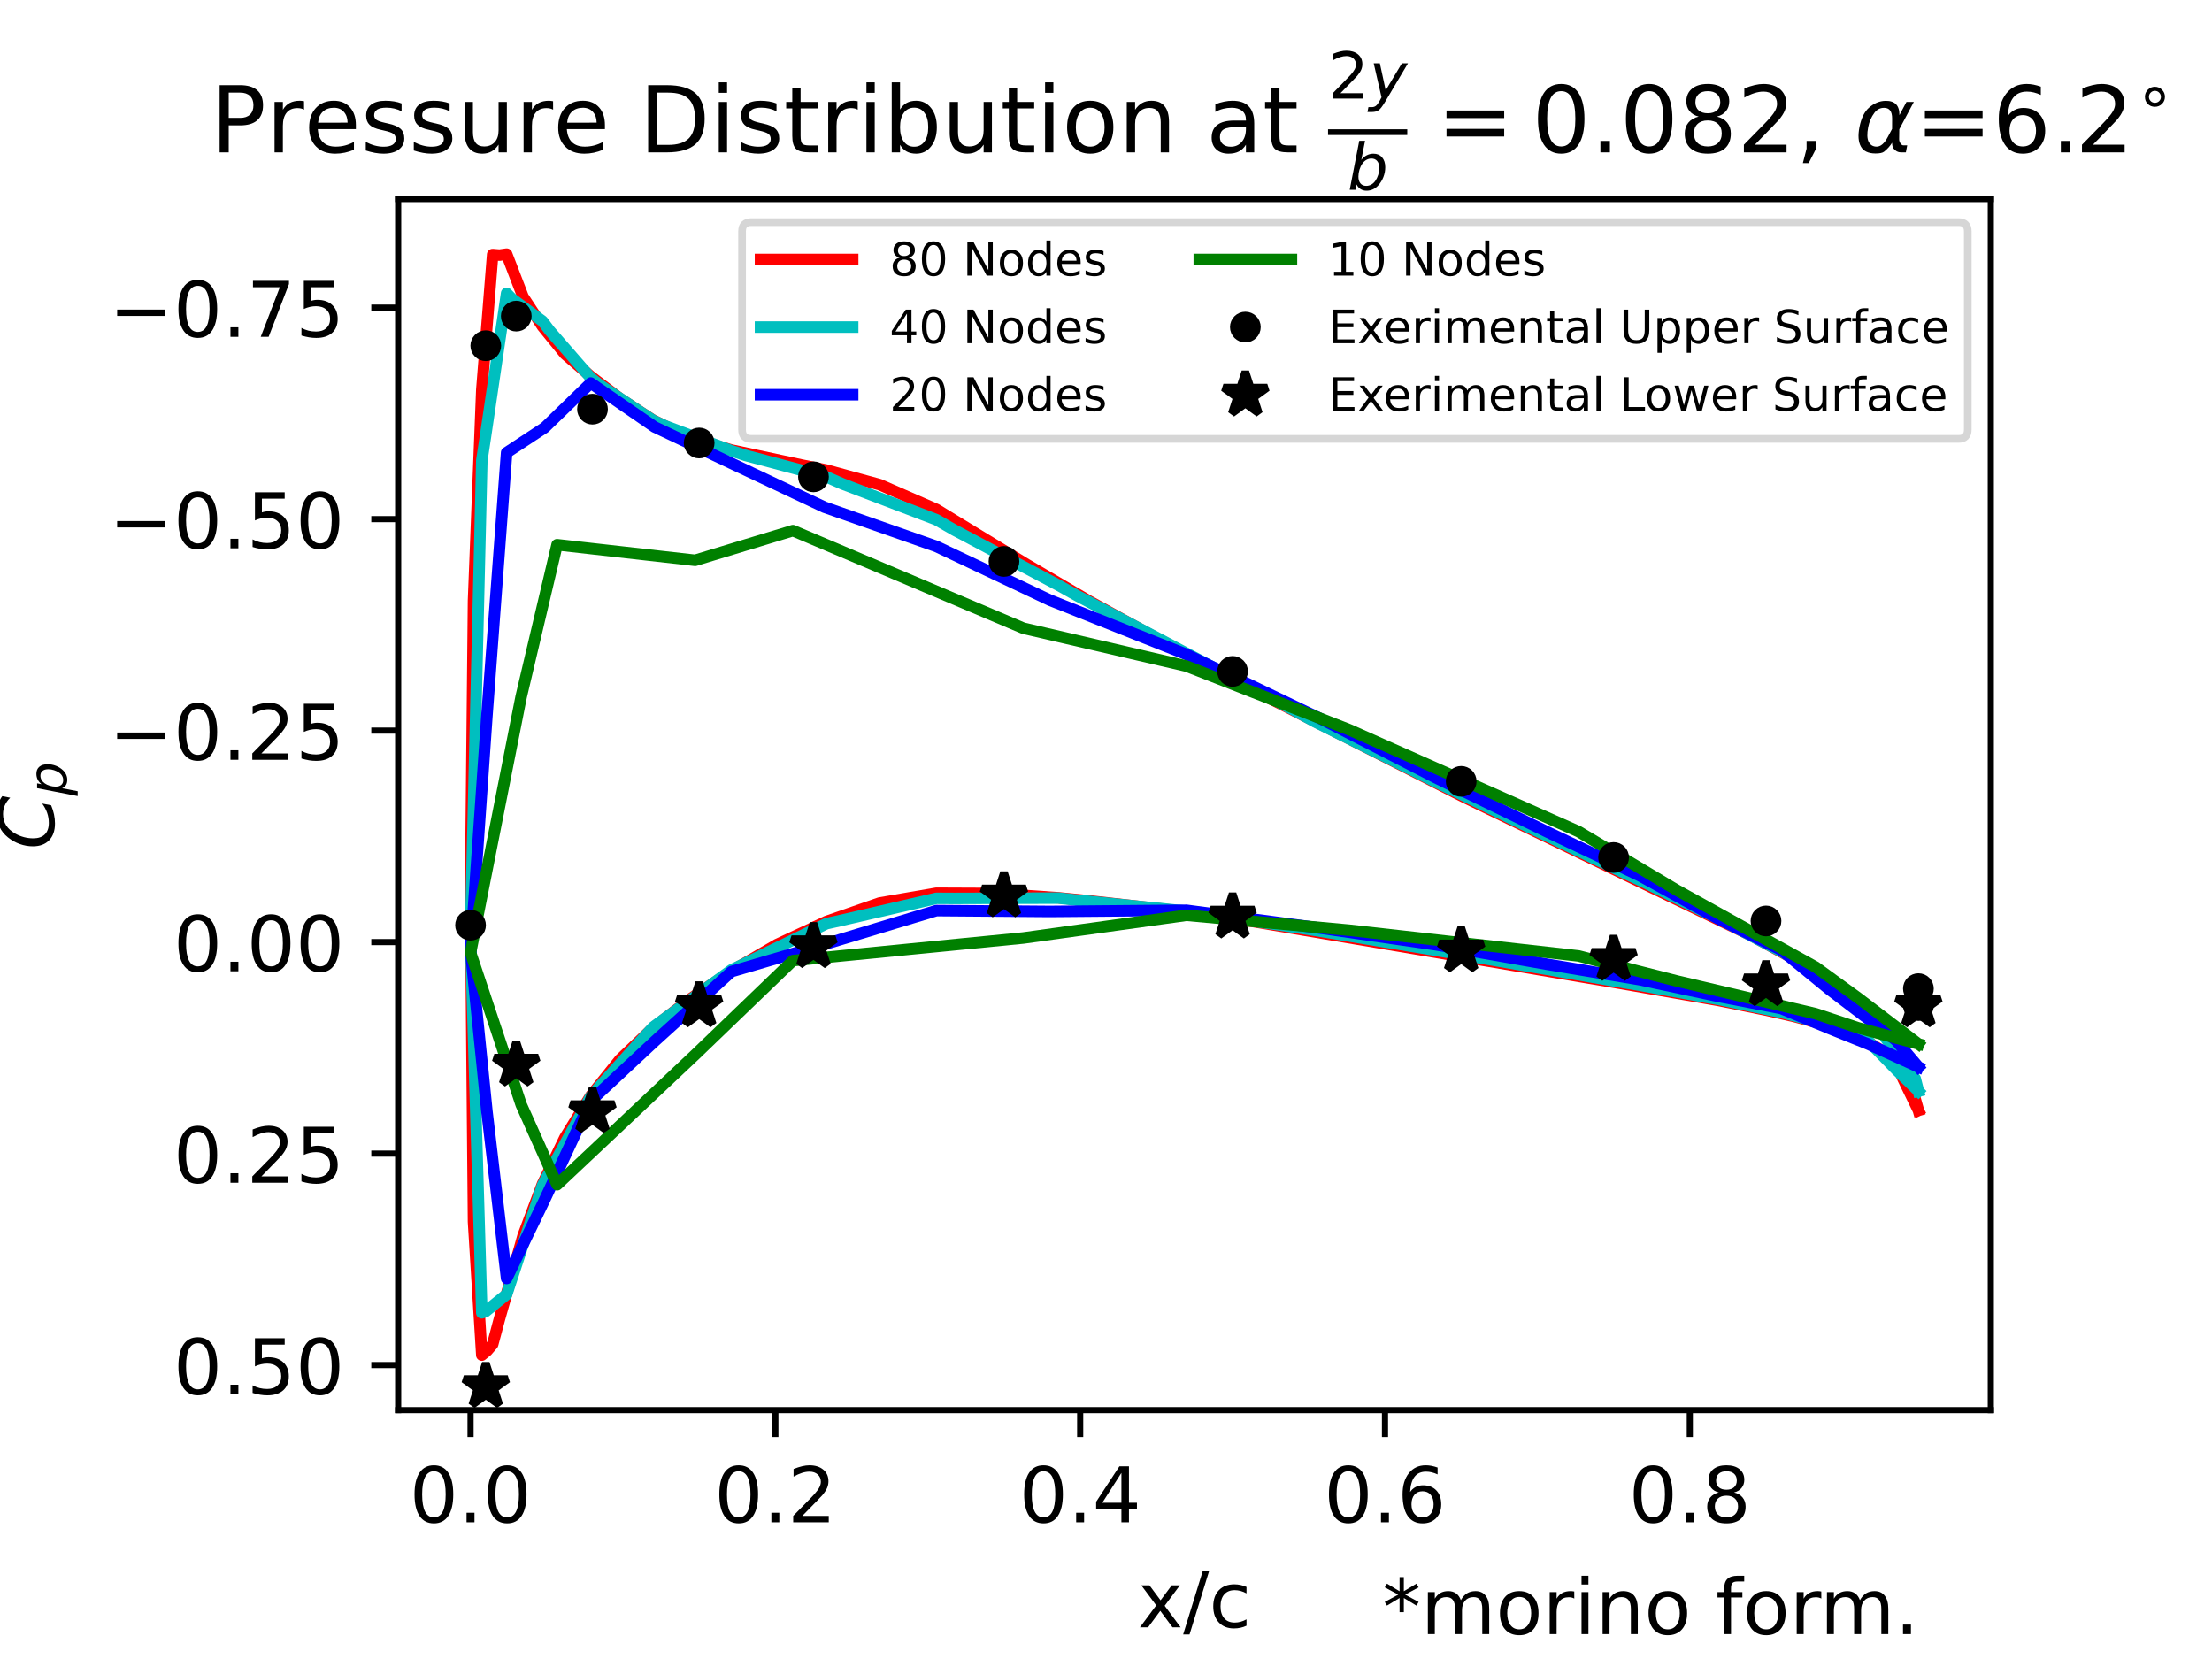 <?xml version="1.0" encoding="utf-8" standalone="no"?>
<!DOCTYPE svg PUBLIC "-//W3C//DTD SVG 1.1//EN"
  "http://www.w3.org/Graphics/SVG/1.1/DTD/svg11.dtd">
<!-- Created with matplotlib (https://matplotlib.org/) -->
<svg height="216pt" version="1.1" viewBox="0 0 288 216" width="288pt" xmlns="http://www.w3.org/2000/svg" xmlns:xlink="http://www.w3.org/1999/xlink">
 <defs>
  <style type="text/css">
*{stroke-linecap:butt;stroke-linejoin:round;}
  </style>
 </defs>
 <g id="figure_1">
  <g id="patch_1">
   <path d="M 0 216 
L 288 216 
L 288 0 
L 0 0 
z
" style="fill:#ffffff;"/>
  </g>
  <g id="axes_1">
   <g id="patch_2">
    <path d="M 51.84 183.6 
L 259.2 183.6 
L 259.2 25.92 
L 51.84 25.92 
z
" style="fill:#ffffff;"/>
   </g>
   <g id="matplotlib.axis_1">
    <g id="xtick_1">
     <g id="line2d_1">
      <defs>
       <path d="M 0 0 
L 0 3.5 
" id="m7ee90908d9" style="stroke:#000000;stroke-width:0.8;"/>
      </defs>
      <g>
       <use style="stroke:#000000;stroke-width:0.8;" x="61.265" xlink:href="#m7ee90908d9" y="183.6"/>
      </g>
     </g>
     <g id="text_1">
      <!-- 0.0 -->
      <defs>
       <path d="M 31.781 66.406 
Q 24.172 66.406 20.328 58.906 
Q 16.5 51.422 16.5 36.375 
Q 16.5 21.391 20.328 13.891 
Q 24.172 6.391 31.781 6.391 
Q 39.453 6.391 43.281 13.891 
Q 47.125 21.391 47.125 36.375 
Q 47.125 51.422 43.281 58.906 
Q 39.453 66.406 31.781 66.406 
z
M 31.781 74.219 
Q 44.047 74.219 50.516 64.516 
Q 56.984 54.828 56.984 36.375 
Q 56.984 17.969 50.516 8.266 
Q 44.047 -1.422 31.781 -1.422 
Q 19.531 -1.422 13.062 8.266 
Q 6.594 17.969 6.594 36.375 
Q 6.594 54.828 13.062 64.516 
Q 19.531 74.219 31.781 74.219 
z
" id="DejaVuSans-48"/>
       <path d="M 10.688 12.406 
L 21 12.406 
L 21 0 
L 10.688 0 
z
" id="DejaVuSans-46"/>
      </defs>
      <g transform="translate(53.314 198.198)scale(0.1 -0.1)">
       <use xlink:href="#DejaVuSans-48"/>
       <use x="63.623" xlink:href="#DejaVuSans-46"/>
       <use x="95.41" xlink:href="#DejaVuSans-48"/>
      </g>
     </g>
    </g>
    <g id="xtick_2">
     <g id="line2d_2">
      <g>
       <use style="stroke:#000000;stroke-width:0.8;" x="100.952" xlink:href="#m7ee90908d9" y="183.6"/>
      </g>
     </g>
     <g id="text_2">
      <!-- 0.2 -->
      <defs>
       <path d="M 19.188 8.297 
L 53.609 8.297 
L 53.609 0 
L 7.328 0 
L 7.328 8.297 
Q 12.938 14.109 22.625 23.891 
Q 32.328 33.688 34.812 36.531 
Q 39.547 41.844 41.422 45.531 
Q 43.312 49.219 43.312 52.781 
Q 43.312 58.594 39.234 62.25 
Q 35.156 65.922 28.609 65.922 
Q 23.969 65.922 18.812 64.312 
Q 13.672 62.703 7.812 59.422 
L 7.812 69.391 
Q 13.766 71.781 18.938 73 
Q 24.125 74.219 28.422 74.219 
Q 39.75 74.219 46.484 68.547 
Q 53.219 62.891 53.219 53.422 
Q 53.219 48.922 51.531 44.891 
Q 49.859 40.875 45.406 35.406 
Q 44.188 33.984 37.641 27.219 
Q 31.109 20.453 19.188 8.297 
z
" id="DejaVuSans-50"/>
      </defs>
      <g transform="translate(93 198.198)scale(0.1 -0.1)">
       <use xlink:href="#DejaVuSans-48"/>
       <use x="63.623" xlink:href="#DejaVuSans-46"/>
       <use x="95.41" xlink:href="#DejaVuSans-50"/>
      </g>
     </g>
    </g>
    <g id="xtick_3">
     <g id="line2d_3">
      <g>
       <use style="stroke:#000000;stroke-width:0.8;" x="140.638" xlink:href="#m7ee90908d9" y="183.6"/>
      </g>
     </g>
     <g id="text_3">
      <!-- 0.4 -->
      <defs>
       <path d="M 37.797 64.312 
L 12.891 25.391 
L 37.797 25.391 
z
M 35.203 72.906 
L 47.609 72.906 
L 47.609 25.391 
L 58.016 25.391 
L 58.016 17.188 
L 47.609 17.188 
L 47.609 0 
L 37.797 0 
L 37.797 17.188 
L 4.891 17.188 
L 4.891 26.703 
z
" id="DejaVuSans-52"/>
      </defs>
      <g transform="translate(132.686 198.198)scale(0.1 -0.1)">
       <use xlink:href="#DejaVuSans-48"/>
       <use x="63.623" xlink:href="#DejaVuSans-46"/>
       <use x="95.41" xlink:href="#DejaVuSans-52"/>
      </g>
     </g>
    </g>
    <g id="xtick_4">
     <g id="line2d_4">
      <g>
       <use style="stroke:#000000;stroke-width:0.8;" x="180.324" xlink:href="#m7ee90908d9" y="183.6"/>
      </g>
     </g>
     <g id="text_4">
      <!-- 0.6 -->
      <defs>
       <path d="M 33.016 40.375 
Q 26.375 40.375 22.484 35.828 
Q 18.609 31.297 18.609 23.391 
Q 18.609 15.531 22.484 10.953 
Q 26.375 6.391 33.016 6.391 
Q 39.656 6.391 43.531 10.953 
Q 47.406 15.531 47.406 23.391 
Q 47.406 31.297 43.531 35.828 
Q 39.656 40.375 33.016 40.375 
z
M 52.594 71.297 
L 52.594 62.312 
Q 48.875 64.062 45.094 64.984 
Q 41.312 65.922 37.594 65.922 
Q 27.828 65.922 22.672 59.328 
Q 17.531 52.734 16.797 39.406 
Q 19.672 43.656 24.016 45.922 
Q 28.375 48.188 33.594 48.188 
Q 44.578 48.188 50.953 41.516 
Q 57.328 34.859 57.328 23.391 
Q 57.328 12.156 50.688 5.359 
Q 44.047 -1.422 33.016 -1.422 
Q 20.359 -1.422 13.672 8.266 
Q 6.984 17.969 6.984 36.375 
Q 6.984 53.656 15.188 63.938 
Q 23.391 74.219 37.203 74.219 
Q 40.922 74.219 44.703 73.484 
Q 48.484 72.75 52.594 71.297 
z
" id="DejaVuSans-54"/>
      </defs>
      <g transform="translate(172.372 198.198)scale(0.1 -0.1)">
       <use xlink:href="#DejaVuSans-48"/>
       <use x="63.623" xlink:href="#DejaVuSans-46"/>
       <use x="95.41" xlink:href="#DejaVuSans-54"/>
      </g>
     </g>
    </g>
    <g id="xtick_5">
     <g id="line2d_5">
      <g>
       <use style="stroke:#000000;stroke-width:0.8;" x="220.01" xlink:href="#m7ee90908d9" y="183.6"/>
      </g>
     </g>
     <g id="text_5">
      <!-- 0.8 -->
      <defs>
       <path d="M 31.781 34.625 
Q 24.75 34.625 20.719 30.859 
Q 16.703 27.094 16.703 20.516 
Q 16.703 13.922 20.719 10.156 
Q 24.75 6.391 31.781 6.391 
Q 38.812 6.391 42.859 10.172 
Q 46.922 13.969 46.922 20.516 
Q 46.922 27.094 42.891 30.859 
Q 38.875 34.625 31.781 34.625 
z
M 21.922 38.812 
Q 15.578 40.375 12.031 44.719 
Q 8.5 49.078 8.5 55.328 
Q 8.5 64.062 14.719 69.141 
Q 20.953 74.219 31.781 74.219 
Q 42.672 74.219 48.875 69.141 
Q 55.078 64.062 55.078 55.328 
Q 55.078 49.078 51.531 44.719 
Q 48 40.375 41.703 38.812 
Q 48.828 37.156 52.797 32.312 
Q 56.781 27.484 56.781 20.516 
Q 56.781 9.906 50.312 4.234 
Q 43.844 -1.422 31.781 -1.422 
Q 19.734 -1.422 13.25 4.234 
Q 6.781 9.906 6.781 20.516 
Q 6.781 27.484 10.781 32.312 
Q 14.797 37.156 21.922 38.812 
z
M 18.312 54.391 
Q 18.312 48.734 21.844 45.562 
Q 25.391 42.391 31.781 42.391 
Q 38.141 42.391 41.719 45.562 
Q 45.312 48.734 45.312 54.391 
Q 45.312 60.062 41.719 63.234 
Q 38.141 66.406 31.781 66.406 
Q 25.391 66.406 21.844 63.234 
Q 18.312 60.062 18.312 54.391 
z
" id="DejaVuSans-56"/>
      </defs>
      <g transform="translate(212.058 198.198)scale(0.1 -0.1)">
       <use xlink:href="#DejaVuSans-48"/>
       <use x="63.623" xlink:href="#DejaVuSans-46"/>
       <use x="95.41" xlink:href="#DejaVuSans-56"/>
      </g>
     </g>
    </g>
    <g id="text_6">
     <!-- x/c -->
     <defs>
      <path d="M 54.891 54.688 
L 35.109 28.078 
L 55.906 0 
L 45.312 0 
L 29.391 21.484 
L 13.484 0 
L 2.875 0 
L 24.125 28.609 
L 4.688 54.688 
L 15.281 54.688 
L 29.781 35.203 
L 44.281 54.688 
z
" id="DejaVuSans-120"/>
      <path d="M 25.391 72.906 
L 33.688 72.906 
L 8.297 -9.281 
L 0 -9.281 
z
" id="DejaVuSans-47"/>
      <path d="M 48.781 52.594 
L 48.781 44.188 
Q 44.969 46.297 41.141 47.344 
Q 37.312 48.391 33.406 48.391 
Q 24.656 48.391 19.812 42.844 
Q 14.984 37.312 14.984 27.297 
Q 14.984 17.281 19.812 11.734 
Q 24.656 6.203 33.406 6.203 
Q 37.312 6.203 41.141 7.25 
Q 44.969 8.297 48.781 10.406 
L 48.781 2.094 
Q 45.016 0.344 40.984 -0.531 
Q 36.969 -1.422 32.422 -1.422 
Q 20.062 -1.422 12.781 6.344 
Q 5.516 14.109 5.516 27.297 
Q 5.516 40.672 12.859 48.328 
Q 20.219 56 33.016 56 
Q 37.156 56 41.109 55.141 
Q 45.062 54.297 48.781 52.594 
z
" id="DejaVuSans-99"/>
     </defs>
     <g transform="translate(148.127 211.877)scale(0.1 -0.1)">
      <use xlink:href="#DejaVuSans-120"/>
      <use x="59.18" xlink:href="#DejaVuSans-47"/>
      <use x="92.871" xlink:href="#DejaVuSans-99"/>
     </g>
    </g>
   </g>
   <g id="matplotlib.axis_2">
    <g id="ytick_1">
     <g id="line2d_6">
      <defs>
       <path d="M 0 0 
L -3.5 0 
" id="m6fe11adc52" style="stroke:#000000;stroke-width:0.8;"/>
      </defs>
      <g>
       <use style="stroke:#000000;stroke-width:0.8;" x="51.84" xlink:href="#m6fe11adc52" y="40.055"/>
      </g>
     </g>
     <g id="text_7">
      <!-- −0.75 -->
      <defs>
       <path d="M 10.594 35.5 
L 73.188 35.5 
L 73.188 27.203 
L 10.594 27.203 
z
" id="DejaVuSans-8722"/>
       <path d="M 8.203 72.906 
L 55.078 72.906 
L 55.078 68.703 
L 28.609 0 
L 18.312 0 
L 43.219 64.594 
L 8.203 64.594 
z
" id="DejaVuSans-55"/>
       <path d="M 10.797 72.906 
L 49.516 72.906 
L 49.516 64.594 
L 19.828 64.594 
L 19.828 46.734 
Q 21.969 47.469 24.109 47.828 
Q 26.266 48.188 28.422 48.188 
Q 40.625 48.188 47.75 41.5 
Q 54.891 34.812 54.891 23.391 
Q 54.891 11.625 47.562 5.094 
Q 40.234 -1.422 26.906 -1.422 
Q 22.312 -1.422 17.547 -0.641 
Q 12.797 0.141 7.719 1.703 
L 7.719 11.625 
Q 12.109 9.234 16.797 8.062 
Q 21.484 6.891 26.703 6.891 
Q 35.156 6.891 40.078 11.328 
Q 45.016 15.766 45.016 23.391 
Q 45.016 31 40.078 35.438 
Q 35.156 39.891 26.703 39.891 
Q 22.75 39.891 18.812 39.016 
Q 14.891 38.141 10.797 36.281 
z
" id="DejaVuSans-53"/>
      </defs>
      <g transform="translate(14.195 43.855)scale(0.1 -0.1)">
       <use xlink:href="#DejaVuSans-8722"/>
       <use x="83.789" xlink:href="#DejaVuSans-48"/>
       <use x="147.412" xlink:href="#DejaVuSans-46"/>
       <use x="179.199" xlink:href="#DejaVuSans-55"/>
       <use x="242.822" xlink:href="#DejaVuSans-53"/>
      </g>
     </g>
    </g>
    <g id="ytick_2">
     <g id="line2d_7">
      <g>
       <use style="stroke:#000000;stroke-width:0.8;" x="51.84" xlink:href="#m6fe11adc52" y="67.59"/>
      </g>
     </g>
     <g id="text_8">
      <!-- −0.50 -->
      <g transform="translate(14.195 71.39)scale(0.1 -0.1)">
       <use xlink:href="#DejaVuSans-8722"/>
       <use x="83.789" xlink:href="#DejaVuSans-48"/>
       <use x="147.412" xlink:href="#DejaVuSans-46"/>
       <use x="179.199" xlink:href="#DejaVuSans-53"/>
       <use x="242.822" xlink:href="#DejaVuSans-48"/>
      </g>
     </g>
    </g>
    <g id="ytick_3">
     <g id="line2d_8">
      <g>
       <use style="stroke:#000000;stroke-width:0.8;" x="51.84" xlink:href="#m6fe11adc52" y="95.125"/>
      </g>
     </g>
     <g id="text_9">
      <!-- −0.25 -->
      <g transform="translate(14.195 98.924)scale(0.1 -0.1)">
       <use xlink:href="#DejaVuSans-8722"/>
       <use x="83.789" xlink:href="#DejaVuSans-48"/>
       <use x="147.412" xlink:href="#DejaVuSans-46"/>
       <use x="179.199" xlink:href="#DejaVuSans-50"/>
       <use x="242.822" xlink:href="#DejaVuSans-53"/>
      </g>
     </g>
    </g>
    <g id="ytick_4">
     <g id="line2d_9">
      <g>
       <use style="stroke:#000000;stroke-width:0.8;" x="51.84" xlink:href="#m6fe11adc52" y="122.66"/>
      </g>
     </g>
     <g id="text_10">
      <!-- 0.00 -->
      <g transform="translate(22.574 126.459)scale(0.1 -0.1)">
       <use xlink:href="#DejaVuSans-48"/>
       <use x="63.623" xlink:href="#DejaVuSans-46"/>
       <use x="95.41" xlink:href="#DejaVuSans-48"/>
       <use x="159.033" xlink:href="#DejaVuSans-48"/>
      </g>
     </g>
    </g>
    <g id="ytick_5">
     <g id="line2d_10">
      <g>
       <use style="stroke:#000000;stroke-width:0.8;" x="51.84" xlink:href="#m6fe11adc52" y="150.195"/>
      </g>
     </g>
     <g id="text_11">
      <!-- 0.25 -->
      <g transform="translate(22.574 153.994)scale(0.1 -0.1)">
       <use xlink:href="#DejaVuSans-48"/>
       <use x="63.623" xlink:href="#DejaVuSans-46"/>
       <use x="95.41" xlink:href="#DejaVuSans-50"/>
       <use x="159.033" xlink:href="#DejaVuSans-53"/>
      </g>
     </g>
    </g>
    <g id="ytick_6">
     <g id="line2d_11">
      <g>
       <use style="stroke:#000000;stroke-width:0.8;" x="51.84" xlink:href="#m6fe11adc52" y="177.73"/>
      </g>
     </g>
     <g id="text_12">
      <!-- 0.50 -->
      <g transform="translate(22.574 181.529)scale(0.1 -0.1)">
       <use xlink:href="#DejaVuSans-48"/>
       <use x="63.623" xlink:href="#DejaVuSans-46"/>
       <use x="95.41" xlink:href="#DejaVuSans-53"/>
       <use x="159.033" xlink:href="#DejaVuSans-48"/>
      </g>
     </g>
    </g>
    <g id="text_13">
     <!-- $C_p$ -->
     <defs>
      <path d="M 69.484 67.281 
L 67.484 56.891 
Q 62.797 61.625 57.547 63.922 
Q 52.297 66.219 46.188 66.219 
Q 37.844 66.219 31.516 62.203 
Q 25.203 58.203 20.609 50 
Q 17.672 44.734 16.125 38.844 
Q 14.594 32.953 14.594 27 
Q 14.594 17.047 19.75 11.812 
Q 24.906 6.594 34.719 6.594 
Q 41.5 6.594 47.75 8.766 
Q 54 10.938 59.906 15.281 
L 57.625 3.609 
Q 51.812 1.125 45.875 -0.141 
Q 39.938 -1.422 33.984 -1.422 
Q 19.969 -1.422 12.078 6.188 
Q 4.203 13.812 4.203 27.391 
Q 4.203 36.078 7.203 44.469 
Q 10.203 52.875 15.828 59.812 
Q 21.781 67.188 29.422 70.703 
Q 37.062 74.219 47.219 74.219 
Q 53.469 74.219 59.062 72.484 
Q 64.656 70.75 69.484 67.281 
z
" id="DejaVuSans-Oblique-67"/>
      <path d="M 49.609 33.688 
Q 49.609 40.875 46.484 44.672 
Q 43.359 48.484 37.5 48.484 
Q 33.5 48.484 29.859 46.438 
Q 26.219 44.391 23.391 40.484 
Q 20.609 36.625 18.938 31.156 
Q 17.281 25.688 17.281 20.312 
Q 17.281 13.484 20.406 9.797 
Q 23.531 6.109 29.297 6.109 
Q 33.547 6.109 37.188 8.109 
Q 40.828 10.109 43.406 13.922 
Q 46.188 17.922 47.891 23.344 
Q 49.609 28.766 49.609 33.688 
z
M 21.781 46.391 
Q 25.391 51.125 30.297 53.562 
Q 35.203 56 41.219 56 
Q 49.609 56 54.25 50.5 
Q 58.891 45.016 58.891 35.109 
Q 58.891 27 56 19.656 
Q 53.125 12.312 47.703 6.5 
Q 44.094 2.641 39.547 0.609 
Q 35.016 -1.422 29.984 -1.422 
Q 24.172 -1.422 20.219 1 
Q 16.266 3.422 14.312 8.203 
L 8.688 -20.797 
L -0.297 -20.797 
L 14.406 54.688 
L 23.391 54.688 
z
" id="DejaVuSans-Oblique-112"/>
     </defs>
     <g transform="translate(7.095 110.61)rotate(-90)scale(0.1 -0.1)">
      <use transform="translate(0 0.781)" xlink:href="#DejaVuSans-Oblique-67"/>
      <use transform="translate(69.824 -15.625)scale(0.7)" xlink:href="#DejaVuSans-Oblique-112"/>
     </g>
    </g>
   </g>
   <g id="line2d_12">
    <path clip-path="url(#pe93137d949)" d="M 249.775 144.565 
L 247.76 140.429 
L 246.998 138.664 
L 245.271 136.991 
L 243.276 135.696 
L 240.98 134.609 
L 236.875 133.219 
L 233.666 132.362 
L 230.029 131.531 
L 223.712 130.247 
L 210.616 127.972 
L 162.871 119.935 
L 154.479 118.725 
L 141.844 117.297 
L 137.786 116.893 
L 129.699 116.334 
L 121.917 116.301 
L 114.526 117.575 
L 107.586 119.982 
L 101.149 122.982 
L 95.243 126.415 
L 89.876 130.057 
L 85.041 133.812 
L 80.725 137.937 
L 76.906 142.682 
L 73.552 148.11 
L 70.632 154.149 
L 68.105 160.89 
L 65.035 171.705 
L 64.145 175.025 
L 63.423 175.862 
L 62.731 176.433 
L 61.652 159.078 
L 61.265 116.619 
L 61.652 78.214 
L 62.731 50.751 
L 64.145 33.144 
L 65.035 33.217 
L 65.963 33.087 
L 68.105 38.653 
L 70.632 42.5 
L 73.552 46.088 
L 76.906 48.998 
L 80.725 51.89 
L 85.041 54.714 
L 89.876 57.054 
L 95.243 58.596 
L 104.298 60.533 
L 107.586 61.2 
L 114.526 63.101 
L 121.917 66.331 
L 133.655 73.484 
L 141.844 78.28 
L 150.189 82.868 
L 158.765 87.428 
L 162.871 89.687 
L 190.697 103.823 
L 201.197 108.88 
L 228.055 121.824 
L 235.339 125.823 
L 239.692 128.709 
L 240.98 129.636 
L 243.276 131.619 
L 245.271 133.788 
L 246.998 136.359 
L 248.49 140.78 
L 249.146 142.363 
L 249.775 144.565 
L 249.775 144.565 
" style="fill:none;stroke:#ff0000;stroke-linecap:square;stroke-width:1.5;"/>
   </g>
   <g id="line2d_13">
    <path clip-path="url(#pe93137d949)" d="M 249.775 142.069 
L 249.362 141.663 
L 246.998 139.382 
L 246.445 138.814 
L 243.276 135.564 
L 242.544 135.263 
L 238.347 133.533 
L 237.393 133.279 
L 231.92 131.803 
L 230.701 131.559 
L 223.712 130.111 
L 222.195 129.85 
L 213.499 128.277 
L 211.672 127.976 
L 201.197 126.167 
L 199.08 125.812 
L 186.942 123.727 
L 184.596 123.339 
L 171.145 121.118 
L 168.67 120.738 
L 154.479 118.641 
L 140.264 117.203 
L 137.786 116.934 
L 124.273 116.976 
L 121.917 116.964 
L 109.714 119.787 
L 107.586 120.265 
L 97.076 125.388 
L 95.243 126.278 
L 86.556 132.61 
L 85.041 133.724 
L 78.114 141.411 
L 76.906 142.774 
L 71.564 152.583 
L 70.632 154.321 
L 66.656 166.437 
L 65.963 168.537 
L 63.21 170.769 
L 62.731 170.931 
L 61.483 129.256 
L 61.265 121.479 
L 61.483 112.062 
L 62.731 59.957 
L 63.21 56.81 
L 65.963 38.187 
L 66.656 38.894 
L 70.632 41.807 
L 71.564 43.049 
L 76.906 49.186 
L 78.114 50.13 
L 85.041 54.736 
L 86.556 55.431 
L 95.243 58.69 
L 97.076 59.296 
L 107.586 62.087 
L 109.714 63.014 
L 121.917 67.671 
L 124.273 69.024 
L 137.786 76.185 
L 140.264 77.572 
L 154.479 85.058 
L 168.67 92.585 
L 171.145 93.948 
L 184.596 100.641 
L 186.942 101.827 
L 199.08 107.713 
L 201.197 108.728 
L 211.672 113.752 
L 213.499 114.595 
L 222.195 118.86 
L 223.712 119.567 
L 230.701 123.256 
L 231.92 123.869 
L 237.393 127.237 
L 238.347 127.802 
L 242.544 131.197 
L 243.276 131.773 
L 246.445 136.565 
L 246.998 137.385 
L 249.362 140.443 
L 249.775 142.069 
" style="fill:none;stroke:#00bfbf;stroke-linecap:square;stroke-width:1.5;"/>
   </g>
   <g id="line2d_14">
    <path clip-path="url(#pe93137d949)" d="M 249.775 138.918 
L 246.827 137.571 
L 243.276 135.957 
L 238.126 133.879 
L 231.92 131.309 
L 223.565 129.694 
L 213.499 127.554 
L 201.454 125.549 
L 186.942 123.006 
L 172.218 120.884 
L 154.479 118.518 
L 136.685 118.67 
L 121.917 118.556 
L 107.341 122.952 
L 95.243 126.499 
L 85.223 135.59 
L 76.906 143.337 
L 70.926 156.176 
L 65.963 166.46 
L 63.396 144.678 
L 61.265 123.716 
L 63.396 93.216 
L 65.963 58.936 
L 70.926 55.668 
L 76.906 49.871 
L 85.223 55.589 
L 95.243 60.33 
L 107.341 66.035 
L 121.917 71.146 
L 136.685 78.138 
L 154.479 85.208 
L 172.218 93.716 
L 186.942 101.267 
L 201.454 108.319 
L 213.499 114.017 
L 223.565 119.54 
L 231.92 123.703 
L 238.126 128.788 
L 243.276 132.707 
L 246.827 135.432 
L 249.775 138.918 
" style="fill:none;stroke:#0000ff;stroke-linecap:square;stroke-width:1.5;"/>
   </g>
   <g id="line2d_15">
    <path clip-path="url(#pe93137d949)" d="M 249.775 135.922 
L 241.936 133.829 
L 236.386 131.983 
L 218.32 127.724 
L 205.527 124.462 
L 175.642 121.109 
L 154.479 119.165 
L 133.235 122.122 
L 103.236 125.071 
L 90.506 137.325 
L 72.53 154.251 
L 67.86 143.83 
L 61.265 124.033 
L 67.86 90.689 
L 72.53 70.923 
L 90.506 72.951 
L 103.236 69.088 
L 133.235 81.791 
L 154.479 86.729 
L 175.642 95.004 
L 205.527 108.274 
L 218.32 115.906 
L 236.386 125.907 
L 241.936 129.942 
L 249.775 135.922 
" style="fill:none;stroke:#008000;stroke-linecap:square;stroke-width:1.5;"/>
   </g>
   <g id="line2d_16">
    <defs>
     <path d="M 0 1.5 
C 0.398 1.5 0.779 1.342 1.061 1.061 
C 1.342 0.779 1.5 0.398 1.5 0 
C 1.5 -0.398 1.342 -0.779 1.061 -1.061 
C 0.779 -1.342 0.398 -1.5 0 -1.5 
C -0.398 -1.5 -0.779 -1.342 -1.061 -1.061 
C -1.342 -0.779 -1.5 -0.398 -1.5 0 
C -1.5 0.398 -1.342 0.779 -1.061 1.061 
C -0.779 1.342 -0.398 1.5 0 1.5 
z
" id="ma81477c32d" style="stroke:#000000;"/>
    </defs>
    <g clip-path="url(#pe93137d949)">
     <use style="stroke:#000000;" x="61.265" xlink:href="#ma81477c32d" y="120.457"/>
     <use style="stroke:#000000;" x="63.25" xlink:href="#ma81477c32d" y="45.012"/>
     <use style="stroke:#000000;" x="67.218" xlink:href="#ma81477c32d" y="41.157"/>
     <use style="stroke:#000000;" x="77.14" xlink:href="#ma81477c32d" y="53.272"/>
     <use style="stroke:#000000;" x="91.03" xlink:href="#ma81477c32d" y="57.678"/>
     <use style="stroke:#000000;" x="105.912" xlink:href="#ma81477c32d" y="62.083"/>
     <use style="stroke:#000000;" x="130.716" xlink:href="#ma81477c32d" y="73.097"/>
     <use style="stroke:#000000;" x="160.481" xlink:href="#ma81477c32d" y="87.415"/>
     <use style="stroke:#000000;" x="190.245" xlink:href="#ma81477c32d" y="101.734"/>
     <use style="stroke:#000000;" x="210.088" xlink:href="#ma81477c32d" y="111.646"/>
     <use style="stroke:#000000;" x="229.931" xlink:href="#ma81477c32d" y="119.907"/>
     <use style="stroke:#000000;" x="249.774" xlink:href="#ma81477c32d" y="128.718"/>
     <use style="stroke:#000000;" x="249.774" xlink:href="#ma81477c32d" y="130.92"/>
    </g>
   </g>
   <g id="line2d_17">
    <defs>
     <path d="M 0 -3 
L -0.674 -0.927 
L -2.853 -0.927 
L -1.09 0.354 
L -1.763 2.427 
L -0 1.146 
L 1.763 2.427 
L 1.09 0.354 
L 2.853 -0.927 
L 0.674 -0.927 
z
" id="m894d0a6b9e" style="stroke:#000000;stroke-linejoin:bevel;"/>
    </defs>
    <g clip-path="url(#pe93137d949)">
     <use style="stroke:#000000;stroke-linejoin:bevel;" x="249.774" xlink:href="#m894d0a6b9e" y="130.92"/>
     <use style="stroke:#000000;stroke-linejoin:bevel;" x="229.931" xlink:href="#m894d0a6b9e" y="128.167"/>
     <use style="stroke:#000000;stroke-linejoin:bevel;" x="210.088" xlink:href="#m894d0a6b9e" y="124.863"/>
     <use style="stroke:#000000;stroke-linejoin:bevel;" x="190.245" xlink:href="#m894d0a6b9e" y="123.761"/>
     <use style="stroke:#000000;stroke-linejoin:bevel;" x="160.481" xlink:href="#m894d0a6b9e" y="119.356"/>
     <use style="stroke:#000000;stroke-linejoin:bevel;" x="130.716" xlink:href="#m894d0a6b9e" y="116.602"/>
     <use style="stroke:#000000;stroke-linejoin:bevel;" x="105.912" xlink:href="#m894d0a6b9e" y="123.211"/>
     <use style="stroke:#000000;stroke-linejoin:bevel;" x="91.03" xlink:href="#m894d0a6b9e" y="130.92"/>
     <use style="stroke:#000000;stroke-linejoin:bevel;" x="77.14" xlink:href="#m894d0a6b9e" y="144.688"/>
     <use style="stroke:#000000;stroke-linejoin:bevel;" x="67.218" xlink:href="#m894d0a6b9e" y="138.63"/>
     <use style="stroke:#000000;stroke-linejoin:bevel;" x="63.25" xlink:href="#m894d0a6b9e" y="180.483"/>
    </g>
   </g>
   <g id="patch_3">
    <path d="M 51.84 183.6 
L 51.84 25.92 
" style="fill:none;stroke:#000000;stroke-linecap:square;stroke-linejoin:miter;stroke-width:0.8;"/>
   </g>
   <g id="patch_4">
    <path d="M 259.2 183.6 
L 259.2 25.92 
" style="fill:none;stroke:#000000;stroke-linecap:square;stroke-linejoin:miter;stroke-width:0.8;"/>
   </g>
   <g id="patch_5">
    <path d="M 51.84 183.6 
L 259.2 183.6 
" style="fill:none;stroke:#000000;stroke-linecap:square;stroke-linejoin:miter;stroke-width:0.8;"/>
   </g>
   <g id="patch_6">
    <path d="M 51.84 25.92 
L 259.2 25.92 
" style="fill:none;stroke:#000000;stroke-linecap:square;stroke-linejoin:miter;stroke-width:0.8;"/>
   </g>
   <g id="text_14">
    <!-- Pressure Distribution at $\frac{2y}{b}=$0.082, $\alpha$=6.2$^{\circ}$ -->
    <defs>
     <path d="M 19.672 64.797 
L 19.672 37.406 
L 32.078 37.406 
Q 38.969 37.406 42.719 40.969 
Q 46.484 44.531 46.484 51.125 
Q 46.484 57.672 42.719 61.234 
Q 38.969 64.797 32.078 64.797 
z
M 9.812 72.906 
L 32.078 72.906 
Q 44.344 72.906 50.609 67.359 
Q 56.891 61.812 56.891 51.125 
Q 56.891 40.328 50.609 34.812 
Q 44.344 29.297 32.078 29.297 
L 19.672 29.297 
L 19.672 0 
L 9.812 0 
z
" id="DejaVuSans-80"/>
     <path d="M 41.109 46.297 
Q 39.594 47.172 37.812 47.578 
Q 36.031 48 33.891 48 
Q 26.266 48 22.188 43.047 
Q 18.109 38.094 18.109 28.812 
L 18.109 0 
L 9.078 0 
L 9.078 54.688 
L 18.109 54.688 
L 18.109 46.188 
Q 20.953 51.172 25.484 53.578 
Q 30.031 56 36.531 56 
Q 37.453 56 38.578 55.875 
Q 39.703 55.766 41.062 55.516 
z
" id="DejaVuSans-114"/>
     <path d="M 56.203 29.594 
L 56.203 25.203 
L 14.891 25.203 
Q 15.484 15.922 20.484 11.062 
Q 25.484 6.203 34.422 6.203 
Q 39.594 6.203 44.453 7.469 
Q 49.312 8.734 54.109 11.281 
L 54.109 2.781 
Q 49.266 0.734 44.188 -0.344 
Q 39.109 -1.422 33.891 -1.422 
Q 20.797 -1.422 13.156 6.188 
Q 5.516 13.812 5.516 26.812 
Q 5.516 40.234 12.766 48.109 
Q 20.016 56 32.328 56 
Q 43.359 56 49.781 48.891 
Q 56.203 41.797 56.203 29.594 
z
M 47.219 32.234 
Q 47.125 39.594 43.094 43.984 
Q 39.062 48.391 32.422 48.391 
Q 24.906 48.391 20.391 44.141 
Q 15.875 39.891 15.188 32.172 
z
" id="DejaVuSans-101"/>
     <path d="M 44.281 53.078 
L 44.281 44.578 
Q 40.484 46.531 36.375 47.5 
Q 32.281 48.484 27.875 48.484 
Q 21.188 48.484 17.844 46.438 
Q 14.5 44.391 14.5 40.281 
Q 14.5 37.156 16.891 35.375 
Q 19.281 33.594 26.516 31.984 
L 29.594 31.297 
Q 39.156 29.25 43.188 25.516 
Q 47.219 21.781 47.219 15.094 
Q 47.219 7.469 41.188 3.016 
Q 35.156 -1.422 24.609 -1.422 
Q 20.219 -1.422 15.453 -0.562 
Q 10.688 0.297 5.422 2 
L 5.422 11.281 
Q 10.406 8.688 15.234 7.391 
Q 20.062 6.109 24.812 6.109 
Q 31.156 6.109 34.562 8.281 
Q 37.984 10.453 37.984 14.406 
Q 37.984 18.062 35.516 20.016 
Q 33.062 21.969 24.703 23.781 
L 21.578 24.516 
Q 13.234 26.266 9.516 29.906 
Q 5.812 33.547 5.812 39.891 
Q 5.812 47.609 11.281 51.797 
Q 16.75 56 26.812 56 
Q 31.781 56 36.172 55.266 
Q 40.578 54.547 44.281 53.078 
z
" id="DejaVuSans-115"/>
     <path d="M 8.5 21.578 
L 8.5 54.688 
L 17.484 54.688 
L 17.484 21.922 
Q 17.484 14.156 20.5 10.266 
Q 23.531 6.391 29.594 6.391 
Q 36.859 6.391 41.078 11.031 
Q 45.312 15.672 45.312 23.688 
L 45.312 54.688 
L 54.297 54.688 
L 54.297 0 
L 45.312 0 
L 45.312 8.406 
Q 42.047 3.422 37.719 1 
Q 33.406 -1.422 27.688 -1.422 
Q 18.266 -1.422 13.375 4.438 
Q 8.5 10.297 8.5 21.578 
z
M 31.109 56 
z
" id="DejaVuSans-117"/>
     <path id="DejaVuSans-32"/>
     <path d="M 19.672 64.797 
L 19.672 8.109 
L 31.594 8.109 
Q 46.688 8.109 53.688 14.938 
Q 60.688 21.781 60.688 36.531 
Q 60.688 51.172 53.688 57.984 
Q 46.688 64.797 31.594 64.797 
z
M 9.812 72.906 
L 30.078 72.906 
Q 51.266 72.906 61.172 64.094 
Q 71.094 55.281 71.094 36.531 
Q 71.094 17.672 61.125 8.828 
Q 51.172 0 30.078 0 
L 9.812 0 
z
" id="DejaVuSans-68"/>
     <path d="M 9.422 54.688 
L 18.406 54.688 
L 18.406 0 
L 9.422 0 
z
M 9.422 75.984 
L 18.406 75.984 
L 18.406 64.594 
L 9.422 64.594 
z
" id="DejaVuSans-105"/>
     <path d="M 18.312 70.219 
L 18.312 54.688 
L 36.812 54.688 
L 36.812 47.703 
L 18.312 47.703 
L 18.312 18.016 
Q 18.312 11.328 20.141 9.422 
Q 21.969 7.516 27.594 7.516 
L 36.812 7.516 
L 36.812 0 
L 27.594 0 
Q 17.188 0 13.234 3.875 
Q 9.281 7.766 9.281 18.016 
L 9.281 47.703 
L 2.688 47.703 
L 2.688 54.688 
L 9.281 54.688 
L 9.281 70.219 
z
" id="DejaVuSans-116"/>
     <path d="M 48.688 27.297 
Q 48.688 37.203 44.609 42.844 
Q 40.531 48.484 33.406 48.484 
Q 26.266 48.484 22.188 42.844 
Q 18.109 37.203 18.109 27.297 
Q 18.109 17.391 22.188 11.75 
Q 26.266 6.109 33.406 6.109 
Q 40.531 6.109 44.609 11.75 
Q 48.688 17.391 48.688 27.297 
z
M 18.109 46.391 
Q 20.953 51.266 25.266 53.625 
Q 29.594 56 35.594 56 
Q 45.562 56 51.781 48.094 
Q 58.016 40.188 58.016 27.297 
Q 58.016 14.406 51.781 6.484 
Q 45.562 -1.422 35.594 -1.422 
Q 29.594 -1.422 25.266 0.953 
Q 20.953 3.328 18.109 8.203 
L 18.109 0 
L 9.078 0 
L 9.078 75.984 
L 18.109 75.984 
z
" id="DejaVuSans-98"/>
     <path d="M 30.609 48.391 
Q 23.391 48.391 19.188 42.75 
Q 14.984 37.109 14.984 27.297 
Q 14.984 17.484 19.156 11.844 
Q 23.344 6.203 30.609 6.203 
Q 37.797 6.203 41.984 11.859 
Q 46.188 17.531 46.188 27.297 
Q 46.188 37.016 41.984 42.703 
Q 37.797 48.391 30.609 48.391 
z
M 30.609 56 
Q 42.328 56 49.016 48.375 
Q 55.719 40.766 55.719 27.297 
Q 55.719 13.875 49.016 6.219 
Q 42.328 -1.422 30.609 -1.422 
Q 18.844 -1.422 12.172 6.219 
Q 5.516 13.875 5.516 27.297 
Q 5.516 40.766 12.172 48.375 
Q 18.844 56 30.609 56 
z
" id="DejaVuSans-111"/>
     <path d="M 54.891 33.016 
L 54.891 0 
L 45.906 0 
L 45.906 32.719 
Q 45.906 40.484 42.875 44.328 
Q 39.844 48.188 33.797 48.188 
Q 26.516 48.188 22.312 43.547 
Q 18.109 38.922 18.109 30.906 
L 18.109 0 
L 9.078 0 
L 9.078 54.688 
L 18.109 54.688 
L 18.109 46.188 
Q 21.344 51.125 25.703 53.562 
Q 30.078 56 35.797 56 
Q 45.219 56 50.047 50.172 
Q 54.891 44.344 54.891 33.016 
z
" id="DejaVuSans-110"/>
     <path d="M 34.281 27.484 
Q 23.391 27.484 19.188 25 
Q 14.984 22.516 14.984 16.5 
Q 14.984 11.719 18.141 8.906 
Q 21.297 6.109 26.703 6.109 
Q 34.188 6.109 38.703 11.406 
Q 43.219 16.703 43.219 25.484 
L 43.219 27.484 
z
M 52.203 31.203 
L 52.203 0 
L 43.219 0 
L 43.219 8.297 
Q 40.141 3.328 35.547 0.953 
Q 30.953 -1.422 24.312 -1.422 
Q 15.922 -1.422 10.953 3.297 
Q 6 8.016 6 15.922 
Q 6 25.141 12.172 29.828 
Q 18.359 34.516 30.609 34.516 
L 43.219 34.516 
L 43.219 35.406 
Q 43.219 41.609 39.141 45 
Q 35.062 48.391 27.688 48.391 
Q 23 48.391 18.547 47.266 
Q 14.109 46.141 10.016 43.891 
L 10.016 52.203 
Q 14.938 54.109 19.578 55.047 
Q 24.219 56 28.609 56 
Q 40.484 56 46.344 49.844 
Q 52.203 43.703 52.203 31.203 
z
" id="DejaVuSans-97"/>
     <path d="M 24.812 -5.078 
Q 18.562 -15.578 14.625 -18.188 
Q 10.688 -20.797 4.594 -20.797 
L -2.484 -20.797 
L -0.984 -13.281 
L 4.203 -13.281 
Q 7.953 -13.281 10.594 -11.234 
Q 13.234 -9.188 16.5 -3.219 
L 19.281 2 
L 7.172 54.688 
L 16.703 54.688 
L 25.781 12.797 
L 50.875 54.688 
L 60.297 54.688 
z
" id="DejaVuSans-Oblique-121"/>
     <path d="M 49.516 33.406 
Q 49.516 40.484 46.266 44.484 
Q 43.016 48.484 37.312 48.484 
Q 33.156 48.484 29.516 46.453 
Q 25.875 44.438 23.188 40.578 
Q 20.359 36.531 18.719 31.172 
Q 17.094 25.828 17.094 20.516 
Q 17.094 13.766 20.281 9.938 
Q 23.484 6.109 29.109 6.109 
Q 33.344 6.109 36.953 8.078 
Q 40.578 10.062 43.312 13.922 
Q 46.094 17.922 47.797 23.234 
Q 49.516 28.562 49.516 33.406 
z
M 21.578 46.391 
Q 24.906 50.875 29.906 53.438 
Q 34.906 56 40.375 56 
Q 48.781 56 53.734 50.328 
Q 58.688 44.672 58.688 35.016 
Q 58.688 27.094 55.781 19.672 
Q 52.875 12.25 47.516 6.5 
Q 44 2.688 39.406 0.625 
Q 34.812 -1.422 29.781 -1.422 
Q 24.469 -1.422 20.562 1.016 
Q 16.656 3.469 14.203 8.297 
L 12.594 0 
L 3.609 0 
L 18.406 75.984 
L 27.391 75.984 
z
" id="DejaVuSans-Oblique-98"/>
     <path d="M 10.594 45.406 
L 73.188 45.406 
L 73.188 37.203 
L 10.594 37.203 
z
M 10.594 25.484 
L 73.188 25.484 
L 73.188 17.188 
L 10.594 17.188 
z
" id="DejaVuSans-61"/>
     <path d="M 11.719 12.406 
L 22.016 12.406 
L 22.016 4 
L 14.016 -11.625 
L 7.719 -11.625 
L 11.719 4 
z
" id="DejaVuSans-44"/>
     <path d="M 40.922 25.438 
L 40.969 36.719 
Q 41.016 48.25 32.328 48.297 
Q 25.828 48.344 21.781 42.922 
Q 16.703 36.234 14.984 27.297 
Q 12.891 16.547 15.531 11.422 
Q 18.266 6.203 24.172 6.203 
Q 30.719 6.203 36.234 16.609 
z
M 33.844 55.906 
Q 49.078 56.156 48.875 40.375 
Q 48.875 40.375 56.5 54.688 
L 64.5 54.688 
L 48.734 25.047 
L 48.578 14.359 
Q 48.578 11.969 49.906 9.969 
Q 51.422 7.625 52.984 7.625 
L 57.328 7.625 
L 55.859 0 
L 50.438 0 
Q 45.844 0 42.531 4.109 
Q 40.969 6.156 40.922 10.453 
Q 37.75 5.219 32.281 0.781 
Q 29.688 -1.266 22.703 -1.219 
Q 11.281 -1.125 7.125 6.203 
Q 2.875 13.812 5.516 27.297 
Q 8.344 41.797 15.766 48.391 
Q 24.125 55.766 33.844 55.906 
z
" id="DejaVuSans-Oblique-945"/>
     <path d="M 31.297 40.672 
Q 27.391 40.672 24.703 37.953 
Q 22.016 35.25 22.016 31.344 
Q 22.016 27.484 24.703 24.828 
Q 27.391 22.172 31.297 22.172 
Q 35.203 22.172 37.891 24.828 
Q 40.578 27.484 40.578 31.344 
Q 40.578 35.203 37.859 37.938 
Q 35.156 40.672 31.297 40.672 
z
M 31.297 46.969 
Q 34.422 46.969 37.297 45.766 
Q 40.188 44.578 42.281 42.328 
Q 44.531 40.141 45.656 37.344 
Q 46.781 34.562 46.781 31.344 
Q 46.781 24.906 42.266 20.438 
Q 37.75 15.969 31.203 15.969 
Q 24.609 15.969 20.219 20.359 
Q 15.828 24.75 15.828 31.344 
Q 15.828 37.891 20.312 42.422 
Q 24.812 46.969 31.297 46.969 
z
" id="DejaVuSans-8728"/>
    </defs>
    <g transform="translate(27.42 19.92)scale(0.12 -0.12)">
     <use transform="translate(0 0.692)" xlink:href="#DejaVuSans-80"/>
     <use transform="translate(60.303 0.692)" xlink:href="#DejaVuSans-114"/>
     <use transform="translate(101.416 0.692)" xlink:href="#DejaVuSans-101"/>
     <use transform="translate(162.939 0.692)" xlink:href="#DejaVuSans-115"/>
     <use transform="translate(215.039 0.692)" xlink:href="#DejaVuSans-115"/>
     <use transform="translate(267.139 0.692)" xlink:href="#DejaVuSans-117"/>
     <use transform="translate(330.518 0.692)" xlink:href="#DejaVuSans-114"/>
     <use transform="translate(371.631 0.692)" xlink:href="#DejaVuSans-101"/>
     <use transform="translate(433.154 0.692)" xlink:href="#DejaVuSans-32"/>
     <use transform="translate(464.941 0.692)" xlink:href="#DejaVuSans-68"/>
     <use transform="translate(541.943 0.692)" xlink:href="#DejaVuSans-105"/>
     <use transform="translate(569.727 0.692)" xlink:href="#DejaVuSans-115"/>
     <use transform="translate(621.826 0.692)" xlink:href="#DejaVuSans-116"/>
     <use transform="translate(661.035 0.692)" xlink:href="#DejaVuSans-114"/>
     <use transform="translate(702.148 0.692)" xlink:href="#DejaVuSans-105"/>
     <use transform="translate(729.932 0.692)" xlink:href="#DejaVuSans-98"/>
     <use transform="translate(793.408 0.692)" xlink:href="#DejaVuSans-117"/>
     <use transform="translate(856.787 0.692)" xlink:href="#DejaVuSans-116"/>
     <use transform="translate(895.996 0.692)" xlink:href="#DejaVuSans-105"/>
     <use transform="translate(923.779 0.692)" xlink:href="#DejaVuSans-111"/>
     <use transform="translate(984.961 0.692)" xlink:href="#DejaVuSans-110"/>
     <use transform="translate(1048.34 0.692)" xlink:href="#DejaVuSans-32"/>
     <use transform="translate(1080.127 0.692)" xlink:href="#DejaVuSans-97"/>
     <use transform="translate(1141.406 0.692)" xlink:href="#DejaVuSans-116"/>
     <use transform="translate(1180.615 0.692)" xlink:href="#DejaVuSans-32"/>
     <use transform="translate(1212.402 59.047)scale(0.7)" xlink:href="#DejaVuSans-50"/>
     <use transform="translate(1256.938 59.047)scale(0.7)" xlink:href="#DejaVuSans-Oblique-121"/>
     <use transform="translate(1233.402 -39.95)scale(0.7)" xlink:href="#DejaVuSans-Oblique-98"/>
     <use transform="translate(1330.347 0.692)" xlink:href="#DejaVuSans-61"/>
     <use transform="translate(1433.618 0.692)" xlink:href="#DejaVuSans-48"/>
     <use transform="translate(1497.241 0.692)" xlink:href="#DejaVuSans-46"/>
     <use transform="translate(1529.028 0.692)" xlink:href="#DejaVuSans-48"/>
     <use transform="translate(1592.651 0.692)" xlink:href="#DejaVuSans-56"/>
     <use transform="translate(1656.274 0.692)" xlink:href="#DejaVuSans-50"/>
     <use transform="translate(1719.897 0.692)" xlink:href="#DejaVuSans-44"/>
     <use transform="translate(1751.685 0.692)" xlink:href="#DejaVuSans-32"/>
     <use transform="translate(1783.472 0.692)" xlink:href="#DejaVuSans-Oblique-945"/>
     <use transform="translate(1849.39 0.692)" xlink:href="#DejaVuSans-61"/>
     <use transform="translate(1933.179 0.692)" xlink:href="#DejaVuSans-54"/>
     <use transform="translate(1996.802 0.692)" xlink:href="#DejaVuSans-46"/>
     <use transform="translate(2023.089 0.692)" xlink:href="#DejaVuSans-50"/>
     <use transform="translate(2087.669 38.973)scale(0.7)" xlink:href="#DejaVuSans-8728"/>
     <path d="M 1212.402 19.489 
L 1212.402 25.739 
L 1298.364 25.739 
L 1298.364 19.489 
L 1212.402 19.489 
z
"/>
    </g>
   </g>
   <g id="legend_1">
    <g id="patch_7">
     <path d="M 97.817 57.141 
L 255 57.141 
Q 256.2 57.141 256.2 55.941 
L 256.2 30.12 
Q 256.2 28.92 255 28.92 
L 97.817 28.92 
Q 96.617 28.92 96.617 30.12 
L 96.617 55.941 
Q 96.617 57.141 97.817 57.141 
z
" style="fill:#ffffff;opacity:0.8;stroke:#cccccc;stroke-linejoin:miter;"/>
    </g>
    <g id="line2d_18">
     <path d="M 99.017 33.779 
L 111.017 33.779 
" style="fill:none;stroke:#ff0000;stroke-linecap:square;stroke-width:1.5;"/>
    </g>
    <g id="line2d_19"/>
    <g id="text_15">
     <!-- 80 Nodes -->
     <defs>
      <path d="M 9.812 72.906 
L 23.094 72.906 
L 55.422 11.922 
L 55.422 72.906 
L 64.984 72.906 
L 64.984 0 
L 51.703 0 
L 19.391 60.984 
L 19.391 0 
L 9.812 0 
z
" id="DejaVuSans-78"/>
      <path d="M 45.406 46.391 
L 45.406 75.984 
L 54.391 75.984 
L 54.391 0 
L 45.406 0 
L 45.406 8.203 
Q 42.578 3.328 38.25 0.953 
Q 33.938 -1.422 27.875 -1.422 
Q 17.969 -1.422 11.734 6.484 
Q 5.516 14.406 5.516 27.297 
Q 5.516 40.188 11.734 48.094 
Q 17.969 56 27.875 56 
Q 33.938 56 38.25 53.625 
Q 42.578 51.266 45.406 46.391 
z
M 14.797 27.297 
Q 14.797 17.391 18.875 11.75 
Q 22.953 6.109 30.078 6.109 
Q 37.203 6.109 41.297 11.75 
Q 45.406 17.391 45.406 27.297 
Q 45.406 37.203 41.297 42.844 
Q 37.203 48.484 30.078 48.484 
Q 22.953 48.484 18.875 42.844 
Q 14.797 37.203 14.797 27.297 
z
" id="DejaVuSans-100"/>
     </defs>
     <g transform="translate(115.817 35.879)scale(0.06 -0.06)">
      <use xlink:href="#DejaVuSans-56"/>
      <use x="63.623" xlink:href="#DejaVuSans-48"/>
      <use x="127.246" xlink:href="#DejaVuSans-32"/>
      <use x="159.033" xlink:href="#DejaVuSans-78"/>
      <use x="233.838" xlink:href="#DejaVuSans-111"/>
      <use x="295.02" xlink:href="#DejaVuSans-100"/>
      <use x="358.496" xlink:href="#DejaVuSans-101"/>
      <use x="420.02" xlink:href="#DejaVuSans-115"/>
     </g>
    </g>
    <g id="line2d_20">
     <path d="M 99.017 42.586 
L 111.017 42.586 
" style="fill:none;stroke:#00bfbf;stroke-linecap:square;stroke-width:1.5;"/>
    </g>
    <g id="line2d_21"/>
    <g id="text_16">
     <!-- 40 Nodes -->
     <g transform="translate(115.817 44.686)scale(0.06 -0.06)">
      <use xlink:href="#DejaVuSans-52"/>
      <use x="63.623" xlink:href="#DejaVuSans-48"/>
      <use x="127.246" xlink:href="#DejaVuSans-32"/>
      <use x="159.033" xlink:href="#DejaVuSans-78"/>
      <use x="233.838" xlink:href="#DejaVuSans-111"/>
      <use x="295.02" xlink:href="#DejaVuSans-100"/>
      <use x="358.496" xlink:href="#DejaVuSans-101"/>
      <use x="420.02" xlink:href="#DejaVuSans-115"/>
     </g>
    </g>
    <g id="line2d_22">
     <path d="M 99.017 51.393 
L 111.017 51.393 
" style="fill:none;stroke:#0000ff;stroke-linecap:square;stroke-width:1.5;"/>
    </g>
    <g id="line2d_23"/>
    <g id="text_17">
     <!-- 20 Nodes -->
     <g transform="translate(115.817 53.493)scale(0.06 -0.06)">
      <use xlink:href="#DejaVuSans-50"/>
      <use x="63.623" xlink:href="#DejaVuSans-48"/>
      <use x="127.246" xlink:href="#DejaVuSans-32"/>
      <use x="159.033" xlink:href="#DejaVuSans-78"/>
      <use x="233.838" xlink:href="#DejaVuSans-111"/>
      <use x="295.02" xlink:href="#DejaVuSans-100"/>
      <use x="358.496" xlink:href="#DejaVuSans-101"/>
      <use x="420.02" xlink:href="#DejaVuSans-115"/>
     </g>
    </g>
    <g id="line2d_24">
     <path d="M 156.145 33.779 
L 168.145 33.779 
" style="fill:none;stroke:#008000;stroke-linecap:square;stroke-width:1.5;"/>
    </g>
    <g id="line2d_25"/>
    <g id="text_18">
     <!-- 10 Nodes -->
     <defs>
      <path d="M 12.406 8.297 
L 28.516 8.297 
L 28.516 63.922 
L 10.984 60.406 
L 10.984 69.391 
L 28.422 72.906 
L 38.281 72.906 
L 38.281 8.297 
L 54.391 8.297 
L 54.391 0 
L 12.406 0 
z
" id="DejaVuSans-49"/>
     </defs>
     <g transform="translate(172.945 35.879)scale(0.06 -0.06)">
      <use xlink:href="#DejaVuSans-49"/>
      <use x="63.623" xlink:href="#DejaVuSans-48"/>
      <use x="127.246" xlink:href="#DejaVuSans-32"/>
      <use x="159.033" xlink:href="#DejaVuSans-78"/>
      <use x="233.838" xlink:href="#DejaVuSans-111"/>
      <use x="295.02" xlink:href="#DejaVuSans-100"/>
      <use x="358.496" xlink:href="#DejaVuSans-101"/>
      <use x="420.02" xlink:href="#DejaVuSans-115"/>
     </g>
    </g>
    <g id="line2d_26"/>
    <g id="line2d_27">
     <g>
      <use style="stroke:#000000;" x="162.145" xlink:href="#ma81477c32d" y="42.586"/>
     </g>
    </g>
    <g id="text_19">
     <!-- Exerimental Upper Surface -->
     <defs>
      <path d="M 9.812 72.906 
L 55.906 72.906 
L 55.906 64.594 
L 19.672 64.594 
L 19.672 43.016 
L 54.391 43.016 
L 54.391 34.719 
L 19.672 34.719 
L 19.672 8.297 
L 56.781 8.297 
L 56.781 0 
L 9.812 0 
z
" id="DejaVuSans-69"/>
      <path d="M 52 44.188 
Q 55.375 50.25 60.062 53.125 
Q 64.75 56 71.094 56 
Q 79.641 56 84.281 50.016 
Q 88.922 44.047 88.922 33.016 
L 88.922 0 
L 79.891 0 
L 79.891 32.719 
Q 79.891 40.578 77.094 44.375 
Q 74.312 48.188 68.609 48.188 
Q 61.625 48.188 57.562 43.547 
Q 53.516 38.922 53.516 30.906 
L 53.516 0 
L 44.484 0 
L 44.484 32.719 
Q 44.484 40.625 41.703 44.406 
Q 38.922 48.188 33.109 48.188 
Q 26.219 48.188 22.156 43.531 
Q 18.109 38.875 18.109 30.906 
L 18.109 0 
L 9.078 0 
L 9.078 54.688 
L 18.109 54.688 
L 18.109 46.188 
Q 21.188 51.219 25.484 53.609 
Q 29.781 56 35.688 56 
Q 41.656 56 45.828 52.969 
Q 50 49.953 52 44.188 
z
" id="DejaVuSans-109"/>
      <path d="M 9.422 75.984 
L 18.406 75.984 
L 18.406 0 
L 9.422 0 
z
" id="DejaVuSans-108"/>
      <path d="M 8.688 72.906 
L 18.609 72.906 
L 18.609 28.609 
Q 18.609 16.891 22.844 11.734 
Q 27.094 6.594 36.625 6.594 
Q 46.094 6.594 50.344 11.734 
Q 54.594 16.891 54.594 28.609 
L 54.594 72.906 
L 64.5 72.906 
L 64.5 27.391 
Q 64.5 13.141 57.438 5.859 
Q 50.391 -1.422 36.625 -1.422 
Q 22.797 -1.422 15.734 5.859 
Q 8.688 13.141 8.688 27.391 
z
" id="DejaVuSans-85"/>
      <path d="M 18.109 8.203 
L 18.109 -20.797 
L 9.078 -20.797 
L 9.078 54.688 
L 18.109 54.688 
L 18.109 46.391 
Q 20.953 51.266 25.266 53.625 
Q 29.594 56 35.594 56 
Q 45.562 56 51.781 48.094 
Q 58.016 40.188 58.016 27.297 
Q 58.016 14.406 51.781 6.484 
Q 45.562 -1.422 35.594 -1.422 
Q 29.594 -1.422 25.266 0.953 
Q 20.953 3.328 18.109 8.203 
z
M 48.688 27.297 
Q 48.688 37.203 44.609 42.844 
Q 40.531 48.484 33.406 48.484 
Q 26.266 48.484 22.188 42.844 
Q 18.109 37.203 18.109 27.297 
Q 18.109 17.391 22.188 11.75 
Q 26.266 6.109 33.406 6.109 
Q 40.531 6.109 44.609 11.75 
Q 48.688 17.391 48.688 27.297 
z
" id="DejaVuSans-112"/>
      <path d="M 53.516 70.516 
L 53.516 60.891 
Q 47.906 63.578 42.922 64.891 
Q 37.938 66.219 33.297 66.219 
Q 25.25 66.219 20.875 63.094 
Q 16.5 59.969 16.5 54.203 
Q 16.5 49.359 19.406 46.891 
Q 22.312 44.438 30.422 42.922 
L 36.375 41.703 
Q 47.406 39.594 52.656 34.297 
Q 57.906 29 57.906 20.125 
Q 57.906 9.516 50.797 4.047 
Q 43.703 -1.422 29.984 -1.422 
Q 24.812 -1.422 18.969 -0.25 
Q 13.141 0.922 6.891 3.219 
L 6.891 13.375 
Q 12.891 10.016 18.656 8.297 
Q 24.422 6.594 29.984 6.594 
Q 38.422 6.594 43.016 9.906 
Q 47.609 13.234 47.609 19.391 
Q 47.609 24.75 44.312 27.781 
Q 41.016 30.812 33.5 32.328 
L 27.484 33.5 
Q 16.453 35.688 11.516 40.375 
Q 6.594 45.062 6.594 53.422 
Q 6.594 63.094 13.406 68.656 
Q 20.219 74.219 32.172 74.219 
Q 37.312 74.219 42.625 73.281 
Q 47.953 72.359 53.516 70.516 
z
" id="DejaVuSans-83"/>
      <path d="M 37.109 75.984 
L 37.109 68.5 
L 28.516 68.5 
Q 23.688 68.5 21.797 66.547 
Q 19.922 64.594 19.922 59.516 
L 19.922 54.688 
L 34.719 54.688 
L 34.719 47.703 
L 19.922 47.703 
L 19.922 0 
L 10.891 0 
L 10.891 47.703 
L 2.297 47.703 
L 2.297 54.688 
L 10.891 54.688 
L 10.891 58.5 
Q 10.891 67.625 15.141 71.797 
Q 19.391 75.984 28.609 75.984 
z
" id="DejaVuSans-102"/>
     </defs>
     <g transform="translate(172.945 44.686)scale(0.06 -0.06)">
      <use xlink:href="#DejaVuSans-69"/>
      <use x="63.184" xlink:href="#DejaVuSans-120"/>
      <use x="119.238" xlink:href="#DejaVuSans-101"/>
      <use x="180.762" xlink:href="#DejaVuSans-114"/>
      <use x="221.875" xlink:href="#DejaVuSans-105"/>
      <use x="249.658" xlink:href="#DejaVuSans-109"/>
      <use x="347.07" xlink:href="#DejaVuSans-101"/>
      <use x="408.594" xlink:href="#DejaVuSans-110"/>
      <use x="471.973" xlink:href="#DejaVuSans-116"/>
      <use x="511.182" xlink:href="#DejaVuSans-97"/>
      <use x="572.461" xlink:href="#DejaVuSans-108"/>
      <use x="600.244" xlink:href="#DejaVuSans-32"/>
      <use x="632.031" xlink:href="#DejaVuSans-85"/>
      <use x="705.225" xlink:href="#DejaVuSans-112"/>
      <use x="768.701" xlink:href="#DejaVuSans-112"/>
      <use x="832.178" xlink:href="#DejaVuSans-101"/>
      <use x="893.701" xlink:href="#DejaVuSans-114"/>
      <use x="934.814" xlink:href="#DejaVuSans-32"/>
      <use x="966.602" xlink:href="#DejaVuSans-83"/>
      <use x="1030.078" xlink:href="#DejaVuSans-117"/>
      <use x="1093.457" xlink:href="#DejaVuSans-114"/>
      <use x="1134.57" xlink:href="#DejaVuSans-102"/>
      <use x="1169.775" xlink:href="#DejaVuSans-97"/>
      <use x="1231.055" xlink:href="#DejaVuSans-99"/>
      <use x="1286.035" xlink:href="#DejaVuSans-101"/>
     </g>
    </g>
    <g id="line2d_28"/>
    <g id="line2d_29">
     <g>
      <use style="stroke:#000000;stroke-linejoin:bevel;" x="162.145" xlink:href="#m894d0a6b9e" y="51.393"/>
     </g>
    </g>
    <g id="text_20">
     <!-- Exerimental Lower Surface -->
     <defs>
      <path d="M 9.812 72.906 
L 19.672 72.906 
L 19.672 8.297 
L 55.172 8.297 
L 55.172 0 
L 9.812 0 
z
" id="DejaVuSans-76"/>
      <path d="M 4.203 54.688 
L 13.188 54.688 
L 24.422 12.016 
L 35.594 54.688 
L 46.188 54.688 
L 57.422 12.016 
L 68.609 54.688 
L 77.594 54.688 
L 63.281 0 
L 52.688 0 
L 40.922 44.828 
L 29.109 0 
L 18.5 0 
z
" id="DejaVuSans-119"/>
     </defs>
     <g transform="translate(172.945 53.493)scale(0.06 -0.06)">
      <use xlink:href="#DejaVuSans-69"/>
      <use x="63.184" xlink:href="#DejaVuSans-120"/>
      <use x="119.238" xlink:href="#DejaVuSans-101"/>
      <use x="180.762" xlink:href="#DejaVuSans-114"/>
      <use x="221.875" xlink:href="#DejaVuSans-105"/>
      <use x="249.658" xlink:href="#DejaVuSans-109"/>
      <use x="347.07" xlink:href="#DejaVuSans-101"/>
      <use x="408.594" xlink:href="#DejaVuSans-110"/>
      <use x="471.973" xlink:href="#DejaVuSans-116"/>
      <use x="511.182" xlink:href="#DejaVuSans-97"/>
      <use x="572.461" xlink:href="#DejaVuSans-108"/>
      <use x="600.244" xlink:href="#DejaVuSans-32"/>
      <use x="632.031" xlink:href="#DejaVuSans-76"/>
      <use x="685.994" xlink:href="#DejaVuSans-111"/>
      <use x="747.176" xlink:href="#DejaVuSans-119"/>
      <use x="828.963" xlink:href="#DejaVuSans-101"/>
      <use x="890.486" xlink:href="#DejaVuSans-114"/>
      <use x="931.6" xlink:href="#DejaVuSans-32"/>
      <use x="963.387" xlink:href="#DejaVuSans-83"/>
      <use x="1026.863" xlink:href="#DejaVuSans-117"/>
      <use x="1090.242" xlink:href="#DejaVuSans-114"/>
      <use x="1131.355" xlink:href="#DejaVuSans-102"/>
      <use x="1166.561" xlink:href="#DejaVuSans-97"/>
      <use x="1227.84" xlink:href="#DejaVuSans-99"/>
      <use x="1282.82" xlink:href="#DejaVuSans-101"/>
     </g>
    </g>
   </g>
  </g>
  <g id="text_21">
   <!-- *morino form. -->
   <defs>
    <path d="M 47.016 60.891 
L 29.5 51.422 
L 47.016 41.891 
L 44.188 37.109 
L 27.781 47.016 
L 27.781 28.609 
L 22.219 28.609 
L 22.219 47.016 
L 5.812 37.109 
L 2.984 41.891 
L 20.516 51.422 
L 2.984 60.891 
L 5.812 65.719 
L 22.219 55.812 
L 22.219 74.219 
L 27.781 74.219 
L 27.781 55.812 
L 44.188 65.719 
z
" id="DejaVuSans-42"/>
   </defs>
   <g transform="translate(180 212.76)scale(0.1 -0.1)">
    <use xlink:href="#DejaVuSans-42"/>
    <use x="50" xlink:href="#DejaVuSans-109"/>
    <use x="147.412" xlink:href="#DejaVuSans-111"/>
    <use x="208.594" xlink:href="#DejaVuSans-114"/>
    <use x="249.707" xlink:href="#DejaVuSans-105"/>
    <use x="277.49" xlink:href="#DejaVuSans-110"/>
    <use x="340.869" xlink:href="#DejaVuSans-111"/>
    <use x="402.051" xlink:href="#DejaVuSans-32"/>
    <use x="433.838" xlink:href="#DejaVuSans-102"/>
    <use x="469.043" xlink:href="#DejaVuSans-111"/>
    <use x="530.225" xlink:href="#DejaVuSans-114"/>
    <use x="569.588" xlink:href="#DejaVuSans-109"/>
    <use x="667" xlink:href="#DejaVuSans-46"/>
   </g>
  </g>
 </g>
 <defs>
  <clipPath id="pe93137d949">
   <rect height="157.68" width="207.36" x="51.84" y="25.92"/>
  </clipPath>
 </defs>
</svg>

